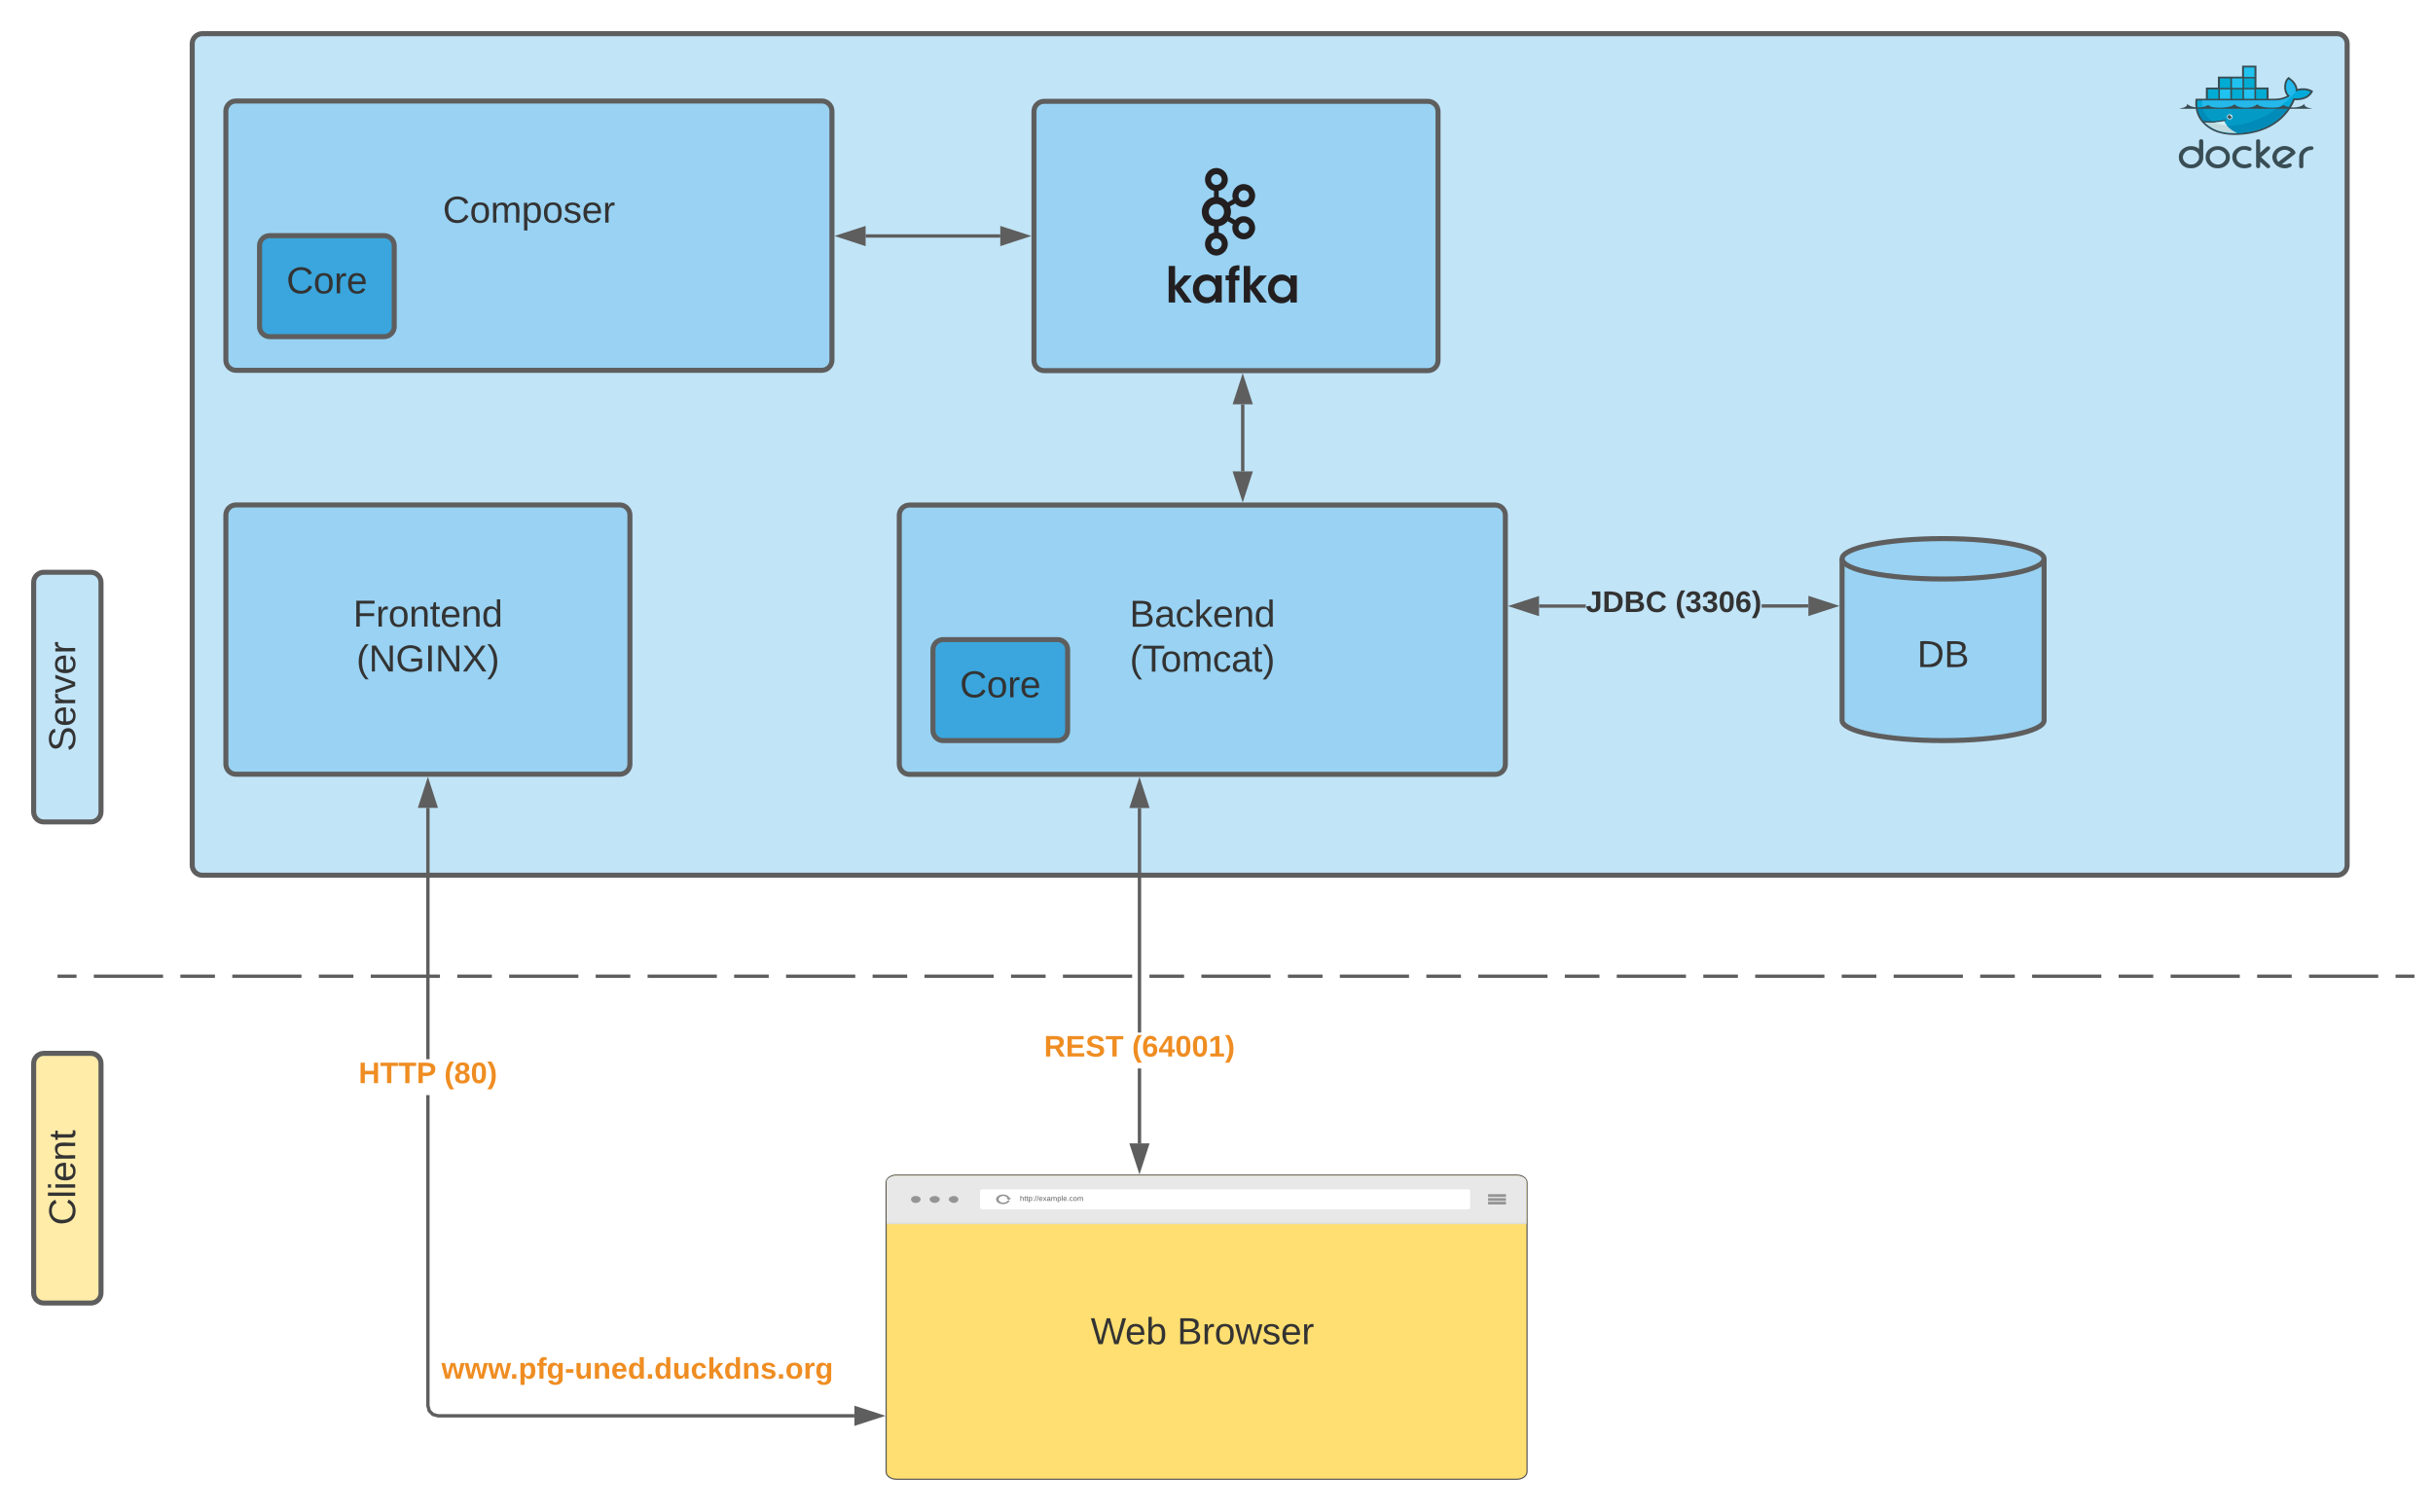 <svg xmlns="http://www.w3.org/2000/svg" xmlns:xlink="http://www.w3.org/1999/xlink" xmlns:lucid="lucid" width="1445.17" height="898.5"><g transform="translate(-105.833 -40)" lucid:page-tab-id="0_0"><path d="M220 66c0-3.3 2.7-6 6-6h1268c3.3 0 6 2.7 6 6v488c0 3.3-2.7 6-6 6H226c-3.3 0-6-2.7-6-6z" stroke="#5e5e5e" stroke-width="3" fill="#c1e4f7"/><path d="M240 346c0-3.3 2.7-6 6-6h228c3.3 0 6 2.7 6 6v148c0 3.3-2.7 6-6 6H246c-3.3 0-6-2.7-6-6z" stroke="#5e5e5e" stroke-width="3" fill="#99d2f2"/><use xlink:href="#a" transform="matrix(1,0,0,1,252,352) translate(63.617 60.278)"/><use xlink:href="#b" transform="matrix(1,0,0,1,252,352) translate(65.531 86.944)"/><path d="M640 346.07c0-3.3 2.7-6 6-6h348c3.3 0 6 2.7 6 6v148c0 3.32-2.7 6-6 6H646c-3.3 0-6-2.68-6-6z" stroke="#5e5e5e" stroke-width="3" fill="#99d2f2"/><use xlink:href="#c" transform="matrix(1,0,0,1,652,352.073) translate(124.79 60.278)"/><use xlink:href="#d" transform="matrix(1,0,0,1,652,352.073) translate(124.914 86.944)"/><path d="M1320 468c0 6.63-26.86 12-60 12s-60-5.37-60-12v-96c0-6.63 26.86-12 60-12s60 5.37 60 12z" stroke="#5e5e5e" stroke-width="3" fill="#99d2f2"/><path d="M1320 372c0 6.63-26.86 12-60 12s-60-5.37-60-12" stroke="#5e5e5e" stroke-width="3" fill="none"/><use xlink:href="#e" transform="matrix(1,0,0,1,1205,389) translate(39.599 47.34)"/><path d="M1047.78 401.08H1020v-2h27.78zM1180 401l-27.78.03v-2L1180 399zM1019 404.72l-14.26-4.64 14.26-4.63z" fill="#5e5e5e"/><path d="M1020 406.1l-18.5-6.02 18.5-6zm-12.03-6.02l10.03 3.26v-6.52zM1195.26 400l-14.26 4.64v-9.28z" fill="#5e5e5e"/><path d="M1198.5 400l-18.5 6v-12zm-16.5 3.26l10.03-3.26-10.03-3.26z" fill="#5e5e5e"/><use xlink:href="#f" transform="matrix(1,0,0,1,1047.778,389.375) translate(0.005 14.222)"/><use xlink:href="#g" transform="matrix(1,0,0,1,1047.778,389.375) translate(53.19 14.222)"/><path d="M660 426c0-3.3 2.7-6 6-6h68c3.3 0 6 2.7 6 6v48c0 3.3-2.7 6-6 6h-68c-3.3 0-6-2.7-6-6z" stroke="#5e5e5e" stroke-width="3" fill="#3aa6dd"/><use xlink:href="#h" transform="matrix(1,0,0,1,672,432) translate(3.988 22.278)"/><path d="M240 106c0-3.3 2.7-6 6-6h348c3.3 0 6 2.7 6 6v148c0 3.3-2.7 6-6 6H246c-3.3 0-6-2.7-6-6z" stroke="#5e5e5e" stroke-width="3" fill="#99d2f2"/><use xlink:href="#i" transform="matrix(1,0,0,1,252,112) translate(116.858 60.278)"/><use xlink:href="#j" transform="matrix(1,0,0,1,252,112) translate(168 86.944)"/><path d="M260 186c0-3.3 2.7-6 6-6h68c3.3 0 6 2.7 6 6v48c0 3.3-2.7 6-6 6h-68c-3.3 0-6-2.7-6-6z" stroke="#5e5e5e" stroke-width="3" fill="#3aa6dd"/><use xlink:href="#h" transform="matrix(1,0,0,1,272,192) translate(3.988 22.278)"/><path d="M720 106.2c0-3.3 2.7-6 6-6h228c3.3 0 6 2.7 6 6v148c0 3.33-2.7 6-6 6H726c-3.3 0-6-2.67-6-6z" stroke="#5e5e5e" stroke-width="3" fill="#99d2f2"/><path d="M830.6 144.45c-.6-.56-1.36-.96-2.2-.96-.9 0-1.6.3-2.2.95h-.1c-.52.56-.9 1.37-.9 2.25 0 .9.3 1.6.9 2.25h.1c.6.65 1.3.97 2.2.9.84 0 1.6-.33 2.2-.9.54-.56.92-1.36.92-2.25 0-.88-.3-1.6-.9-2.25zm-2.2 43.67c.84 0 1.6-.4 2.2-.96.54-.56.92-1.37.92-2.25 0-.88-.38-1.68-.9-2.25-.62-.56-1.38-.96-2.22-.96-.9 0-1.68.3-2.2.95h-.1c-.6.65-.9 1.37-.9 2.26 0 .9.3 1.6.9 2.26h.1c.6.64 1.3.96 2.2.96zm17.05-9.65c.84-.24 1.53-.72 1.9-1.53l.08-.08c.38-.72.46-1.52.23-2.33-.23-.8-.68-1.53-1.44-1.93h-.08c-.7-.48-1.52-.56-2.3-.32-.82.16-1.5.72-1.9 1.53-.45.73-.52 1.54-.37 2.42.23.8.76 1.45 1.52 1.93.75.4 1.6.48 2.35.32zm-13.85-15.92c-.84-.8-1.98-1.37-3.2-1.37-1.3 0-2.36.48-3.27 1.37-.77.8-1.3 2-1.3 3.3 0 1.2.46 2.33 1.3 3.2.83.9 1.97 1.38 3.27 1.38 1.22 0 2.36-.48 3.2-1.37.83-.88 1.3-2 1.3-3.22 0-1.28-.47-2.4-1.3-3.3zm-1.83-5.47c1.9.32 3.43 1.12 4.72 2.5l.6.63 3.12-1.84c-.46-1.28-.46-2.57-.08-3.94.4-1.7 1.53-3.2 3.13-4.18h.07c1.6-.96 3.28-1.12 5.03-.64 1.82.48 3.2 1.53 4.1 3.2.92 1.62 1.15 3.47.7 5.16-.46 1.77-1.53 3.3-3.13 4.18l-.45.33c-1.54.72-3.2.8-4.73.4-1.3-.4-2.37-1.05-3.28-2l-3.13 1.76c.38 1.12.6 2 .6 3.13s-.22 2.18-.6 3.14l3.12 1.85c.9-1.04 2.05-1.7 3.27-2.1 1.67-.4 3.57-.23 5.17.73l.08.08c1.6.97 2.6 2.34 3.04 4.1.46 1.86.3 3.54-.68 5.23v.07h-.08c-.9 1.6-2.2 2.66-4.03 3.14-1.68.4-3.5.25-5.1-.7-1.6-.98-2.67-2.35-3.2-4.2-.3-1.36-.3-2.57.15-3.86l-3.12-1.85-.6.64c-1.23 1.28-2.9 2.17-4.73 2.4v3.7c1.37.33 2.44.9 3.35 1.86l.08.08c1.2 1.2 1.98 2.9 1.98 4.83 0 1.86-.7 3.46-1.98 4.83h-.08c-1.22 1.3-2.9 2.1-4.72 2.1-1.9 0-3.58-.8-4.8-2.1-1.37-1.37-1.98-2.97-1.98-4.82 0-1.92.76-3.6 1.98-4.82V180c.92-.97 2.06-1.53 3.35-1.85v-3.7c-1.82-.24-3.42-1.13-4.72-2.4-1.67-1.78-2.5-3.87-2.5-6.3 0-2.4.98-4.57 2.5-6.18 1.37-1.37 2.9-2.17 4.72-2.5v-3.7c-1.3-.23-2.36-.88-3.35-1.84-1.3-1.37-1.98-2.98-1.98-4.83 0-1.93.7-3.54 1.98-4.9 1.22-1.2 2.9-2 4.8-2 1.83 0 3.5.8 4.8 2 1.2 1.28 1.98 2.97 1.98 4.9 0 1.85-.7 3.46-1.98 4.83-.92.96-2.14 1.6-3.43 1.85v3.7zm17.6-2.42v-.08c-.47-.72-1.08-1.2-1.92-1.44-.83-.16-1.6-.08-2.36.32-.77.48-1.3 1.2-1.45 2-.23.8-.16 1.62.3 2.42.46.73 1.14 1.3 1.9 1.45.77.24 1.6.16 2.37-.32h.07c.68-.47 1.2-1.12 1.36-1.92.23-.8.15-1.7-.3-2.42M800 198.02h3.8v11.74l5.4-6.1h4.58l-6.62 7.06 6.62 9h-4.34l-5.63-8.03v8.03H800v-21.7m18.12 13.74c0 1.93 1.45 4.9 4.8 4.9 2.13 0 3.5-1.12 4.26-2.65.38-.64.53-1.45.6-2.25 0-.72-.14-1.53-.45-2.25-.68-1.53-2.13-2.82-4.4-2.82-3.06 0-4.8 2.5-4.8 5v.07zm13.4 7.96h-3.8v-2.33c-1 1.85-3.13 2.8-5.34 2.8-5.02 0-8-4-8-8.5 0-5.16 3.6-8.62 8-8.62 2.9 0 4.65 1.6 5.33 2.9v-2.33h3.82v16.08m4.26-13.2h-1.98v-2.88h1.98v-.97c0-4.74 3.58-5.07 6.25-5.07v3c-.92 0-2.5 0-2.5 2.24v.8h2.5v2.98h-2.5v13.1h-3.75v-13.18m8.84-8.52h3.8v11.74l5.4-6.1h4.58l-6.63 7.06 6.63 9h-4.34l-5.64-8.03v8.03h-3.8v-21.7m18.12 13.74c0 1.93 1.44 4.9 4.87 4.9 2.07 0 3.44-1.12 4.2-2.65.38-.64.53-1.45.6-2.25 0-.72-.15-1.53-.45-2.25-.7-1.53-2.13-2.82-4.42-2.82-3.04 0-4.8 2.5-4.8 5v.07zm13.4 7.96h-3.8v-2.33c-1 1.85-3.06 2.8-5.34 2.8-5.02 0-8-4-8-8.5 0-5.16 3.58-8.62 8-8.62 2.9 0 4.64 1.6 5.33 2.9v-2.33h3.8v16.08" stroke="#000" stroke-opacity="0" fill="#231f20"/><path d="M844 320.07v-39.85" stroke="#5e5e5e" stroke-width="2" fill="none"/><path d="M844 335.34l-4.64-14.27h9.28zM844 264.95l4.64 14.27h-9.28z" stroke="#5e5e5e" stroke-width="2" fill="#5e5e5e"/><path d="M700 180.2h-80" stroke="#5e5e5e" stroke-width="2" fill="none"/><path d="M715.26 180.2L701 184.86v-9.27zM604.74 180.2L619 175.6v9.27z" stroke="#5e5e5e" stroke-width="2" fill="#5e5e5e"/><path d="M1012.53 742.64c0-2.34-2.66-4.14-5.7-4.14h-368.6c-3.04 0-5.7 1.8-5.7 4.14v171.72c0 2.34 2.66 4.14 5.7 4.14h368.6c3.04 0 5.7-1.8 5.7-4.14V742.64z" stroke="#565656" stroke-width="1.4" fill="#ffdf71"/><path d="M1012.53 742.64c0-2.34-2.66-4.14-5.7-4.14h-368.6c-3.04 0-5.7 1.8-5.7 4.14v171.72c0 2.34 2.66 4.14 5.7 4.14h368.6c3.04 0 5.7-1.8 5.7-4.14V742.64z" stroke="#000" stroke-opacity="0" stroke-width=".28" fill="#ffdf71"/><path d="M638.23 738.5c-3.04 0-5.7 1.62-5.7 3.42v24.66h380v-24.66c0-1.8-2.66-3.42-5.7-3.42h-368.6z" stroke="#000" stroke-opacity="0" stroke-width=".28" fill="#e8e8e8"/><path d="M652.67 752.54c0 1.08-1.14 2.16-3.04 2.16-1.52 0-2.66-1.08-2.66-2.16s1.14-1.98 2.66-1.98c1.9 0 3.04.9 3.04 1.98zM664.07 752.54c0 1.08-1.52 2.16-3.04 2.16s-3.04-1.08-3.04-2.16 1.5-1.98 3.03-1.98c1.52 0 3.04.9 3.04 1.98zM675.1 752.54c0 1.08-1.15 2.16-2.67 2.16s-3.04-1.08-3.04-2.16 1.5-1.98 3.03-1.98c1.52 0 2.66.9 2.66 1.98z" stroke="#000" stroke-opacity="0" stroke-width=".16" fill="#949494"/><path d="M689.53 746.6h288.04c.76 0 1.52.36 1.52.9v10.08c0 .72-.77.9-1.53.9H689.53c-.76 0-1.52-.18-1.52-.9V747.5c0-.54.77-.9 1.53-.9z" stroke="#000" stroke-opacity="0" stroke-width=".28" fill="#fff"/><path d="M701.7 749.66c-2.3 0-4.2 1.26-4.2 2.88 0 1.62 1.9 2.88 4.2 2.88 1.9 0 3.03-.72 3.8-1.8v-.18c-.4 0-.77-.18-1.15-.18v.18c-.38.54-1.52 1.08-2.66 1.08-1.53 0-2.67-.9-2.67-1.98s1.14-1.98 2.66-1.98c1.13 0 2.27.54 2.65 1.26h-.76l1.5 1.26 1.53-1.26h-1.14c-.4-1.26-1.9-2.16-3.8-2.16zM989.73 749.48h10.64v1.62h-10.64v-1.62zM989.73 751.82h10.64v1.62h-10.64v-1.62zM989.73 753.98h10.64v1.62h-10.64v-1.62z" stroke="#000" stroke-opacity="0" stroke-width=".28" fill="#949494"/><path d="M632.53 766.4h380v.9h-380v-.9z" stroke="#000" stroke-opacity="0" stroke-width=".28" fill="#dedede"/><path d="M711.67 749.9h64.83v4.34h-64.83z" fill="none"/><use xlink:href="#k" transform="matrix(1,0,0,1,711.667,749.899) translate(0 3.582)"/><path d="M361 875.03l.7 2.65 1.8 1.77 2.63.72h247.2v2H365.87l-3.42-.93-2.53-2.53-.92-3.4V690.63h2zm0-205.73h-2V520h2zM628.6 881.17l-14.27 4.63v-9.27z" fill="#5e5e5e"/><path d="M631.83 881.17l-18.5 6v-12.02zm-16.5 3.26l10.03-3.26-10.03-3.26zM364.64 519h-9.28l4.64-14.26z" fill="#5e5e5e"/><path d="M366 520h-12l6-18.5zm-9.26-2h6.52L360 507.97z" fill="#5e5e5e"/><use xlink:href="#l" transform="matrix(1,0,0,1,318.815,669.296) translate(0.005 14.222)"/><use xlink:href="#m" transform="matrix(1,0,0,1,318.815,669.296) translate(50.869 14.222)"/><use xlink:href="#n" transform="matrix(1,0,0,1,368,844.871) translate(0.005 14.222)"/><path d="M783.67 719.3h-2v-44.5h2zm0-65.82h-2v-133.4h2zM782.67 734.56l-4.64-14.26h9.27z" fill="#5e5e5e"/><path d="M782.67 737.8l-6.02-18.5h12.03zm-3.26-16.5l3.27 10.03 3.26-10.03zM787.3 519.07h-9.27l4.64-14.26z" fill="#5e5e5e"/><path d="M788.68 520.07h-12.03l6.02-18.5zm-9.27-2h6.53l-3.26-10.03z" fill="#5e5e5e"/><use xlink:href="#o" transform="matrix(1,0,0,1,725.975,653.479) translate(0.005 14.222)"/><use xlink:href="#p" transform="matrix(1,0,0,1,725.975,653.479) translate(52.252 14.222)"/><path d="M700 808.3c0-3.3 2.7-6 6-6h228c3.3 0 6 2.7 6 6v51.34c0 3.3-2.7 6-6 6H706c-3.3 0-6-2.7-6-6z" stroke="#000" stroke-opacity="0" stroke-width="3" fill="#fff" fill-opacity="0"/><use xlink:href="#q" transform="matrix(1,0,0,1,705,807.304) translate(48.673 31.278)"/><use xlink:href="#r" transform="matrix(1,0,0,1,705,807.304) translate(100.031 31.278)"/><path d="M1459.2 136.16c1.85-1.4 3.6-2.8 5.45-4.2.56-.5 1.28-1 1.84-1.5-.5-.55-1.3-.97-2-1.2-1.37-.47-2.73-.32-4 .35-1.7.9-2.4 2.3-2.4 4.04.07.7.23 1.35.63 1.94l.48.58m2.1 1.33c.87.27 1.9.24 2.8.08.47-.17 1.67-.64 2.07-.57h.08l.08.05c.24.12.48.27.64.53.32.57.16 1.14-.48 1.47l-.17.12c-2.32 1.2-4.8 1.04-7.04-.1-1.13-.52-1.92-1.33-2.56-2.3l-.16-.23c-1.44-2.33-1.28-4.77.4-6.98.56-.76 1.27-1.36 2.15-1.8l.4-.18c2.16-1.14 4.48-1.08 6.72-.07 1.12.54 2.16 1.34 2.8 2.4l.08.18c.56.76-.08 1.44-.72 1.88-.8.54-1.5 1.18-2.23 1.73-1.68 1.25-3.28 2.53-4.88 3.8zm17.26-10.58h.24c.72 0 1.2.45 1.2 1.1 0 .92-.96 1.15-1.76 1.15-1.12 0-2.16.6-2.88 1.27-.96.83-1.36 1.9-1.36 3.1v5.32c0 .62-.4 1.1-1.12 1.1h-.23c-.64 0-1.12-.48-1.12-1.1v-5.63c0-2.16 1.2-3.94 3.1-5.17 1.2-.74 2.5-1.14 3.93-1.14zm-30.22 3.78c.96-.84 1.84-1.7 2.8-2.55.32-.23 1.28-1.23 1.68-1.23h.48v.02c.56.1.96.4.96.95v.2c0 .37-.4.8-.72 1.07l-1.68 1.57-2.96 2.7c1.28 1.15 2.56 2.3 3.76 3.45.4.32.72.65 1.04.96.16.12.32.26.4.43.16.13.16.3.16.47v.3c-.08.5-.48.9-1.04.9h-.24c-.4 0-.88-.42-1.12-.64l-1.68-1.5-1.84-1.67v2.66c0 .6-.4 1.1-1.12 1.1h-.16c-.72 0-1.12-.5-1.12-1.1v-14.96c0-.6.4-1.1 1.12-1.1h.16c.72 0 1.12.5 1.12 1.1v6.84zm-7.9-1.48c-.33-.16-1.05-.2-1.45-.23-2-.08-3.45.96-4.33 2.58-.32.56-.4 1.16-.4 1.78 0 1.9 1.04 3.2 2.88 4 .72.3 1.6.36 2.32.36.64 0 1.6-.36 2.16-.6l.08-.06h.5v.02c.55.1 1.03.4 1.03.95v.22c0 1.35-2.72 1.65-3.76 1.72-3.68.22-6.4-1.6-7.44-4.74-.16-.53-.24-1.1-.24-1.66v-.43c0-2.38 1.35-4.3 3.6-5.5 1.03-.57 2.15-.86 3.43-.86h.48c1.3 0 2.5.35 3.53 1l.08.06.1.08c.07.17.23.38.23.6v.2c0 .57-.48.86-1.04.96l-.1.02h-.15c-.32-.02-1.12-.34-1.52-.48zm-22.08 4.18c0 1.68.88 2.9 2.48 3.78.72.4 1.52.6 2.4.6 1.76 0 3.12-.86 4.08-2.26.48-.65.64-1.4.64-2.16 0-1.57-.8-2.74-2.24-3.6-.8-.5-1.6-.72-2.56-.72-2 0-3.52.94-4.4 2.58-.24.57-.4 1.16-.4 1.78zm4.56-6.57h.32c2.8 0 4.96 1.25 6.3 3.48.57.9.8 1.86.8 2.87v.45c0 2.4-1.27 4.3-3.5 5.5-1.04.55-2.24.85-3.44.85h-.48c-2.64 0-4.72-1.18-6.08-3.24-.56-.95-.88-2-.88-3.1v-.46c0-2.38 1.28-4.26 3.52-5.5 1.04-.56 2.24-.84 3.44-.84zm-20.47 6.57c0 1.73.96 3.02 2.64 3.85.63.33 1.35.52 2.15.52 1.84 0 3.2-.8 4.16-2.23.5-.67.65-1.4.65-2.18 0-1.5-.72-2.66-2.08-3.54-.8-.52-1.68-.78-2.72-.78-2 0-3.44.94-4.32 2.58-.32.57-.48 1.16-.48 1.78zm9.6-4.93v-4.64c0-.63.48-1.1 1.12-1.1h.24c.72 0 1.12.47 1.12 1.1v9.8c0 2.38-1.27 4.28-3.6 5.5-1.03.54-2.15.84-3.43.84h-.5c-2.63 0-4.7-1.18-6-3.24-.63-.95-.95-2-.95-3.1v-.46c0-2.38 1.28-4.28 3.6-5.5 1.04-.56 2.16-.84 3.36-.84h.5c1.83 0 3.35.62 4.55 1.64zM1446.12 92h7.22v6.64h3.57c1.7 0 3.44-.24 4.98-.74.77-.24 1.68-.57 2.45-.98-1.05-1.2-1.54-2.72-1.68-4.2-.2-2.06.2-4.7 1.75-6.27l.77-.78.84.62c2.32 1.64 4.2 3.94 4.5 6.58 2.72-.74 5.94-.54 8.32.7l.98.53-.5.92c-2.02 3.58-6.3 4.7-10.42 4.5-6.16 14.03-19.68 20.66-36 20.66-8.47 0-16.24-2.88-20.65-9.67l-.07-.12-.63-1.2c-1.47-3-1.96-6.25-1.68-9.55l.14-1h6.08v-6.62h7.14v-6.5h14.36V79h8.54v13z" stroke="#000" stroke-opacity="0" fill="#394d54"/><path d="M1469.35 94.47c.47-3.4-2.36-6.04-4.04-7.32-2 2.1-2.34 7.57.82 9.9-1.75 1.4-5.45 2.7-9.2 2.7h-45.88c-.34 3.57.33 6.86 1.95 9.67l.46.86c.34.5.74 1 1.14 1.47 1.9.13 3.57.16 5.18.13 3.16-.06 5.65-.42 7.6-1.02.27-.07.6.06.74.32.07.25-.07.54-.34.64-.26.1-.53.16-.8.22-1.55.38-3.16.67-5.32.8h-.13c-.07 0-.13 0-.2.03-.8.03-1.75.03-2.62.03-1 0-2 0-3.1-.06l-.06.03c3.84 3.9 9.82 6.23 17.3 6.23 15.86 0 29.3-6.4 35.23-20.7 4.24.38 8.34-.6 10.16-3.87-2.96-1.56-6.73-1.05-8.88-.06z" stroke="#000" stroke-opacity="0" fill="#00aada"/><path d="M1469.34 94.46c.44-3.38-2.35-6.05-4.03-7.3-2 2.08-2.33 7.57.8 9.88-1.73 1.43-5.42 2.7-9.16 2.7h-43.17c-.17 5.46 2.07 9.64 6.03 12.14 3.13-.06 5.64-.42 7.6-1.02.28-.08.6.06.67.33.1.24 0 .5-.34.62-.22.08-.5.14-.78.22-1.5.4-3.3.7-5.42.83l-.05-.06c5.4 2.54 13.23 2.5 22.22-.62 10.06-3.5 19.38-10.2 25.9-17.83-.1.03-.15.08-.26.1z" stroke="#000" stroke-opacity="0" fill="#24b8eb"/><path d="M1411.15 104.08c.27 1.9.92 3.7 1.84 5.34l.47.86c.33.5.7 1 1.08 1.47 1.9.12 3.67.15 5.23.12 3.13-.06 5.66-.4 7.6-1 .28-.1.6.04.7.3.1.27-.05.55-.32.64-.27.1-.54.18-.8.24-1.52.4-3.3.67-5.4.8h-.27c-.82.05-1.73.07-2.65.07-.97 0-2 0-3.13-.05 3.83 3.9 9.87 6.25 17.37 6.25 13.52 0 25.33-4.7 32.18-15.02h-53.93z" stroke="#000" stroke-opacity="0" fill="#008bb8"/><path d="M1414.2 104.08c.8 3.36 2.77 6 5.6 7.8 3.1-.06 5.64-.4 7.57-1 .3-.1.63.04.72.3.07.26-.06.54-.33.64-.27.07-.54.16-.8.22-1.53.4-3.37.7-5.47.8 5.42 2.5 13.22 2.47 22.18-.65 5.42-1.9 10.62-4.72 15.32-8.12h-44.8z" stroke="#000" stroke-opacity="0" fill="#039bc6"/><path d="M1422.5 93.56h.48v4.7h-.5v-4.7zm-.96 0h.5v4.7h-.5v-4.7zm-.93 0h.52v4.7h-.5v-4.7zm-.93 0h.5v4.7h-.5v-4.7zm-.95 0h.52v4.7h-.52v-4.7zm-.9 0h.48v4.7h-.5v-4.7zm-.53-.47h6.2v5.62h-6.2V93.1zM1429.64 87.05h.5v4.7h-.5v-4.7zm-.94 0h.5v4.7h-.5v-4.7zm-.94 0h.5v4.7h-.5v-4.7zm-.94 0h.5v4.7h-.5v-4.7zm-.94 0h.5v4.7h-.5v-4.7zm-.92 0h.5v4.7h-.5v-4.7zm-.52-.46h6.2v5.62h-6.2V86.6z" stroke="#000" stroke-opacity="0" fill="#00acd3"/><path d="M1429.64 93.56h.5v4.7h-.5v-4.7zm-.94 0h.5v4.7h-.5v-4.7zm-.94 0h.5v4.7h-.5v-4.7zm-.94 0h.5v4.7h-.5v-4.7zm-.94 0h.5v4.7h-.5v-4.7zm-.92 0h.5v4.7h-.5v-4.7zm-.52-.47h6.2v5.62h-6.2V93.1z" stroke="#000" stroke-opacity="0" fill="#20c2ef"/><path d="M1436.8 93.56h.5v4.7h-.5v-4.7zm-.95 0h.5v4.7h-.5v-4.7zm-.93 0h.5v4.7h-.5v-4.7zm-.94 0h.5v4.7h-.5v-4.7zm-.94 0h.5v4.7h-.5v-4.7zm-.93 0h.5v4.7h-.5v-4.7zm-.5-.47h6.2v5.62h-6.2V93.1z" stroke="#000" stroke-opacity="0" fill="#00acd3"/><path d="M1436.8 87.05h.5v4.7h-.5v-4.7zm-.95 0h.5v4.7h-.5v-4.7zm-.93 0h.5v4.7h-.5v-4.7zm-.94 0h.5v4.7h-.5v-4.7zm-.94 0h.5v4.7h-.5v-4.7zm-.93 0h.5v4.7h-.5v-4.7zm-.5-.46h6.2v5.62h-6.2V86.6zM1443.95 93.56h.5v4.7h-.5v-4.7zm-.94 0h.52v4.7h-.5v-4.7zm-.93 0h.5v4.7h-.5v-4.7zm-.94 0h.5v4.7h-.5v-4.7zm-.94 0h.5v4.7h-.5v-4.7zm-.93 0h.5v4.7h-.5v-4.7zm-.52-.47h6.2v5.62h-6.2V93.1z" stroke="#000" stroke-opacity="0" fill="#20c2ef"/><path d="M1443.95 87.05h.5v4.7h-.5v-4.7zm-.94 0h.52v4.7h-.5v-4.7zm-.93 0h.5v4.7h-.5v-4.7zm-.94 0h.5v4.7h-.5v-4.7zm-.94 0h.5v4.7h-.5v-4.7zm-.93 0h.5v4.7h-.5v-4.7zm-.52-.46h6.2v5.62h-6.2V86.6z" stroke="#000" stroke-opacity="0" fill="#00acd3"/><path d="M1443.95 80.55h.5v4.7h-.5v-4.7zm-.94 0h.52v4.7h-.5v-4.7zm-.93 0h.5v4.7h-.5v-4.7zm-.94 0h.5v4.7h-.5v-4.7zm-.94 0h.5v4.7h-.5v-4.7zm-.93 0h.5v4.7h-.5v-4.7zm-.52-.47h6.2v5.64h-6.2v-5.64z" stroke="#000" stroke-opacity="0" fill="#20c2ef"/><path d="M1451.1 93.56h.5v4.7h-.5v-4.7zm-.94 0h.5v4.7h-.5v-4.7zm-.93 0h.5v4.7h-.5v-4.7zm-.95 0h.5v4.7h-.5v-4.7zm-.93 0h.5v4.7h-.5v-4.7zm-.93 0h.5v4.7h-.5v-4.7zm-.5-.47h6.2v5.62h-6.2V93.1z" stroke="#000" stroke-opacity="0" fill="#00acd3"/><path d="M1430.26 107.86c.94 0 1.7.7 1.7 1.56 0 .85-.76 1.55-1.7 1.55-.95 0-1.7-.7-1.7-1.55 0-.86.75-1.56 1.7-1.56" stroke="#000" stroke-opacity="0" fill="#d4edf1"/><path d="M1430.26 108.3c.15 0 .3.03.44.08-.15.08-.25.22-.25.4 0 .24.22.44.5.44.2 0 .36-.1.44-.23.05.12.08.26.08.42 0 .6-.55 1.1-1.22 1.1-.68 0-1.23-.5-1.23-1.1 0-.62.55-1.12 1.23-1.12M1400 104.64H1479.58c-1.75-.4-5.5-.94-4.86-3-3.18 3.3-10.74 2.32-12.65.7-2.15 2.8-14.56 1.73-15.44-.46-2.7 2.85-10.98 2.85-13.68 0-.88 2.2-13.3 3.26-15.44.45-1.9 1.63-9.46 2.62-12.65-.7.64 2.07-3.1 2.6-4.85 3" stroke="#000" stroke-opacity="0" fill="#394d54"/><path d="M1434.8 119.06c-4.24-1.82-6.55-4.3-7.86-7.02-1.57.4-3.46.67-5.66.8-.82.03-1.7.05-2.6.05-1.06 0-2.17-.04-3.34-.1 3.9 3.53 8.66 6.25 17.52 6.3.64 0 1.3 0 1.94-.04z" stroke="#000" stroke-opacity="0" fill="#bfdbe0"/><path d="M1428.52 114.54c-.58-.72-1.15-1.63-1.57-2.5-1.57.4-3.46.67-5.66.8 1.5.73 3.66 1.42 7.22 1.7z" stroke="#000" stroke-opacity="0" fill="#d4edf1"/><path d="M141 620h10.28m10.28 0h41.12m10.28 0h20.55m10.3 0h41.1m10.3 0h20.55m10.28 0h41.12m10.28 0H398m10.26 0h41.12m10.28 0h20.56m10.28 0h41.12m10.28 0h20.56m10.28 0h41.1m10.3 0h20.55m10.27 0h41.12m10.27 0h20.56m10.28 0h41.12m10.28 0h20.56m10.28 0h41.12m10.28 0h20.56m10.28 0h41.1m10.3 0h20.55m10.28 0h41.13m10.28 0h20.57m10.28 0h41.1m10.3 0h20.55m10.28 0h41.12m10.28 0h20.56m10.28 0h41.12m10.27 0h20.57m10.28 0h41.12m10.28 0h20.56m10.3 0h41.1m10.3 0h20.54m10.28 0h41.12m10.28 0H1539M141.03 620H140M1538.97 620h1.03" stroke="#5e5e5e" stroke-width="2" fill="none"/><g><path d="M131.83 814.17c-3.3 0-6-2.7-6-6V671.83c0-3.3 2.7-6 6-6h28c3.32 0 6 2.7 6 6v136.34c0 3.3-2.68 6-6 6z" stroke="#5e5e5e" stroke-width="3" fill="#ffeca9"/></g><g><use xlink:href="#s" transform="matrix(6.123233995736766e-17,-1,1,6.123233995736766e-17,130.833,809.167) translate(41.198 19.653)"/></g><g><path d="M131.83 528.33c-3.3 0-6-2.68-6-6V386c0-3.3 2.7-6 6-6h28c3.32 0 6 2.7 6 6v136.33c0 3.32-2.68 6-6 6z" stroke="#5e5e5e" stroke-width="3" fill="#c1e4f7"/></g><g><use xlink:href="#t" transform="matrix(6.123233995736766e-17,-1,1,6.123233995736766e-17,130.833,523.333) translate(36.846 19.653)"/></g><defs><path fill="#333" d="M63-220v92h138v28H63V0H30v-248h175v28H63" id="u"/><path fill="#333" d="M114-163C36-179 61-72 57 0H25l-1-190h30c1 12-1 29 2 39 6-27 23-49 58-41v29" id="v"/><path fill="#333" d="M100-194c62-1 85 37 85 99 1 63-27 99-86 99S16-35 15-95c0-66 28-99 85-99zM99-20c44 1 53-31 53-75 0-43-8-75-51-75s-53 32-53 75 10 74 51 75" id="w"/><path fill="#333" d="M117-194c89-4 53 116 60 194h-32v-121c0-31-8-49-39-48C34-167 62-67 57 0H25l-1-190h30c1 10-1 24 2 32 11-22 29-35 61-36" id="x"/><path fill="#333" d="M59-47c-2 24 18 29 38 22v24C64 9 27 4 27-40v-127H5v-23h24l9-43h21v43h35v23H59v120" id="y"/><path fill="#333" d="M100-194c63 0 86 42 84 106H49c0 40 14 67 53 68 26 1 43-12 49-29l28 8c-11 28-37 45-77 45C44 4 14-33 15-96c1-61 26-98 85-98zm52 81c6-60-76-77-97-28-3 7-6 17-6 28h103" id="z"/><path fill="#333" d="M85-194c31 0 48 13 60 33l-1-100h32l1 261h-30c-2-10 0-23-3-31C134-8 116 4 85 4 32 4 16-35 15-94c0-66 23-100 70-100zm9 24c-40 0-46 34-46 75 0 40 6 74 45 74 42 0 51-32 51-76 0-42-9-74-50-73" id="A"/><g id="a"><use transform="matrix(0.062,0,0,0.062,0,0)" xlink:href="#u"/><use transform="matrix(0.062,0,0,0.062,13.519,0)" xlink:href="#v"/><use transform="matrix(0.062,0,0,0.062,20.864,0)" xlink:href="#w"/><use transform="matrix(0.062,0,0,0.062,33.21,0)" xlink:href="#x"/><use transform="matrix(0.062,0,0,0.062,45.556,0)" xlink:href="#y"/><use transform="matrix(0.062,0,0,0.062,51.728,0)" xlink:href="#z"/><use transform="matrix(0.062,0,0,0.062,64.074,0)" xlink:href="#x"/><use transform="matrix(0.062,0,0,0.062,76.42,0)" xlink:href="#A"/></g><path fill="#333" d="M87 75C49 33 22-17 22-94c0-76 28-126 65-167h31c-38 41-64 92-64 168S80 34 118 75H87" id="B"/><path fill="#333" d="M190 0L58-211 59 0H30v-248h39L202-35l-2-213h31V0h-41" id="C"/><path fill="#333" d="M143 4C61 4 22-44 18-125c-5-107 100-154 193-111 17 8 29 25 37 43l-32 9c-13-25-37-40-76-40-61 0-88 39-88 99 0 61 29 100 91 101 35 0 62-11 79-27v-45h-74v-28h105v86C228-13 192 4 143 4" id="D"/><path fill="#333" d="M33 0v-248h34V0H33" id="E"/><path fill="#333" d="M195 0l-74-108L45 0H8l94-129-87-119h37l69 98 67-98h37l-84 118L233 0h-38" id="F"/><path fill="#333" d="M33-261c38 41 65 92 65 168S71 34 33 75H2C39 34 66-17 66-93S39-220 2-261h31" id="G"/><g id="b"><use transform="matrix(0.062,0,0,0.062,0,0)" xlink:href="#B"/><use transform="matrix(0.062,0,0,0.062,7.346,0)" xlink:href="#C"/><use transform="matrix(0.062,0,0,0.062,23.333,0)" xlink:href="#D"/><use transform="matrix(0.062,0,0,0.062,40.617,0)" xlink:href="#E"/><use transform="matrix(0.062,0,0,0.062,46.79,0)" xlink:href="#C"/><use transform="matrix(0.062,0,0,0.062,62.778,0)" xlink:href="#F"/><use transform="matrix(0.062,0,0,0.062,77.593,0)" xlink:href="#G"/></g><path fill="#333" d="M160-131c35 5 61 23 61 61C221 17 115-2 30 0v-248c76 3 177-17 177 60 0 33-19 50-47 57zm-97-11c50-1 110 9 110-42 0-47-63-36-110-37v79zm0 115c55-2 124 14 124-45 0-56-70-42-124-44v89" id="H"/><path fill="#333" d="M141-36C126-15 110 5 73 4 37 3 15-17 15-53c-1-64 63-63 125-63 3-35-9-54-41-54-24 1-41 7-42 31l-33-3c5-37 33-52 76-52 45 0 72 20 72 64v82c-1 20 7 32 28 27v20c-31 9-61-2-59-35zM48-53c0 20 12 33 32 33 41-3 63-29 60-74-43 2-92-5-92 41" id="I"/><path fill="#333" d="M96-169c-40 0-48 33-48 73s9 75 48 75c24 0 41-14 43-38l32 2c-6 37-31 61-74 61-59 0-76-41-82-99-10-93 101-131 147-64 4 7 5 14 7 22l-32 3c-4-21-16-35-41-35" id="J"/><path fill="#333" d="M143 0L79-87 56-68V0H24v-261h32v163l83-92h37l-77 82L181 0h-38" id="K"/><g id="c"><use transform="matrix(0.062,0,0,0.062,0,0)" xlink:href="#H"/><use transform="matrix(0.062,0,0,0.062,14.815,0)" xlink:href="#I"/><use transform="matrix(0.062,0,0,0.062,27.16,0)" xlink:href="#J"/><use transform="matrix(0.062,0,0,0.062,38.272,0)" xlink:href="#K"/><use transform="matrix(0.062,0,0,0.062,49.383,0)" xlink:href="#z"/><use transform="matrix(0.062,0,0,0.062,61.728,0)" xlink:href="#x"/><use transform="matrix(0.062,0,0,0.062,74.074,0)" xlink:href="#A"/></g><path fill="#333" d="M127-220V0H93v-220H8v-28h204v28h-85" id="L"/><path fill="#333" d="M210-169c-67 3-38 105-44 169h-31v-121c0-29-5-50-35-48C34-165 62-65 56 0H25l-1-190h30c1 10-1 24 2 32 10-44 99-50 107 0 11-21 27-35 58-36 85-2 47 119 55 194h-31v-121c0-29-5-49-35-48" id="M"/><g id="d"><use transform="matrix(0.062,0,0,0.062,0,0)" xlink:href="#B"/><use transform="matrix(0.062,0,0,0.062,7.346,0)" xlink:href="#L"/><use transform="matrix(0.062,0,0,0.062,18.395,0)" xlink:href="#w"/><use transform="matrix(0.062,0,0,0.062,30.741,0)" xlink:href="#M"/><use transform="matrix(0.062,0,0,0.062,49.198,0)" xlink:href="#J"/><use transform="matrix(0.062,0,0,0.062,60.309,0)" xlink:href="#I"/><use transform="matrix(0.062,0,0,0.062,72.654,0)" xlink:href="#y"/><use transform="matrix(0.062,0,0,0.062,78.827,0)" xlink:href="#G"/></g><path fill="#333" d="M30-248c118-7 216 8 213 122C240-48 200 0 122 0H30v-248zM63-27c89 8 146-16 146-99s-60-101-146-95v194" id="N"/><g id="e"><use transform="matrix(0.062,0,0,0.062,0,0)" xlink:href="#N"/><use transform="matrix(0.062,0,0,0.062,15.988,0)" xlink:href="#H"/></g><path fill="#333" d="M176-78C186 10 51 31 16-35c-5-9-9-19-11-32l52-8c4 21 12 37 35 38 23 0 32-16 32-40v-130H75v-41h101v170" id="O"/><path fill="#333" d="M24-248c120-7 223 5 221 122C244-46 201 0 124 0H24v-248zM76-40c74 7 117-18 117-86 0-67-45-88-117-82v168" id="P"/><path fill="#333" d="M182-130c37 4 62 22 62 59C244 23 116-4 24 0v-248c84 5 203-23 205 63 0 31-19 50-47 55zM76-148c40-3 101 13 101-30 0-44-60-28-101-31v61zm0 110c48-3 116 14 116-37 0-48-69-32-116-35v72" id="Q"/><path fill="#333" d="M67-125c0 53 21 87 73 88 37 1 54-22 65-47l45 17C233-25 199 4 140 4 58 4 20-42 15-125 8-235 124-281 211-232c18 10 29 29 36 50l-46 12c-8-25-30-41-62-41-52 0-71 34-72 86" id="R"/><g id="f"><use transform="matrix(0.049,0,0,0.049,0,0)" xlink:href="#O"/><use transform="matrix(0.049,0,0,0.049,9.877,0)" xlink:href="#P"/><use transform="matrix(0.049,0,0,0.049,22.667,0)" xlink:href="#Q"/><use transform="matrix(0.049,0,0,0.049,35.457,0)" xlink:href="#R"/></g><path fill="#333" d="M67-93c0 74 22 123 53 168H70C40 30 18-18 18-93s22-123 52-168h50c-32 44-53 94-53 168" id="S"/><path fill="#333" d="M128-127c34 4 56 21 59 58 7 91-148 94-172 28-4-9-6-17-7-26l51-5c1 24 16 35 40 36 23 0 39-12 38-36-1-31-31-36-65-34v-40c32 2 59-3 59-33 0-20-13-33-34-33s-33 13-35 32l-50-3c6-44 37-68 86-68 50 0 83 20 83 66 0 35-22 52-53 58" id="T"/><path fill="#333" d="M101-251c68 0 84 54 84 127C185-50 166 4 99 4S15-52 14-124c-1-75 17-127 87-127zm-1 216c37-5 36-46 36-89s4-89-36-89c-39 0-36 45-36 89 0 43-3 85 36 89" id="U"/><path fill="#333" d="M115-159c48 0 72 30 72 78 0 54-30 85-83 85-64 0-91-50-91-122 0-98 58-163 141-120 15 8 21 24 27 44l-47 6c-5-31-48-31-61-4-7 14-11 33-11 60 9-17 28-27 53-27zM102-35c24 0 36-20 36-45s-11-43-37-43c-23 0-36 14-36 38 0 27 11 50 37 50" id="V"/><path fill="#333" d="M102-93c0 74-22 123-52 168H0C30 29 54-18 53-93c0-74-22-123-53-168h50c30 45 52 94 52 168" id="W"/><g id="g"><use transform="matrix(0.049,0,0,0.049,0,0)" xlink:href="#S"/><use transform="matrix(0.049,0,0,0.049,5.877,0)" xlink:href="#T"/><use transform="matrix(0.049,0,0,0.049,15.753,0)" xlink:href="#T"/><use transform="matrix(0.049,0,0,0.049,25.63,0)" xlink:href="#U"/><use transform="matrix(0.049,0,0,0.049,35.506,0)" xlink:href="#V"/><use transform="matrix(0.049,0,0,0.049,45.383,0)" xlink:href="#W"/></g><path fill="#333" d="M212-179c-10-28-35-45-73-45-59 0-87 40-87 99 0 60 29 101 89 101 43 0 62-24 78-52l27 14C228-24 195 4 139 4 59 4 22-46 18-125c-6-104 99-153 187-111 19 9 31 26 39 46" id="X"/><g id="h"><use transform="matrix(0.062,0,0,0.062,0,0)" xlink:href="#X"/><use transform="matrix(0.062,0,0,0.062,15.988,0)" xlink:href="#w"/><use transform="matrix(0.062,0,0,0.062,28.333,0)" xlink:href="#v"/><use transform="matrix(0.062,0,0,0.062,35.679,0)" xlink:href="#z"/></g><path fill="#333" d="M115-194c55 1 70 41 70 98S169 2 115 4C84 4 66-9 55-30l1 105H24l-1-265h31l2 30c10-21 28-34 59-34zm-8 174c40 0 45-34 45-75s-6-73-45-74c-42 0-51 32-51 76 0 43 10 73 51 73" id="Y"/><path fill="#333" d="M135-143c-3-34-86-38-87 0 15 53 115 12 119 90S17 21 10-45l28-5c4 36 97 45 98 0-10-56-113-15-118-90-4-57 82-63 122-42 12 7 21 19 24 35" id="Z"/><g id="i"><use transform="matrix(0.062,0,0,0.062,0,0)" xlink:href="#X"/><use transform="matrix(0.062,0,0,0.062,15.988,0)" xlink:href="#w"/><use transform="matrix(0.062,0,0,0.062,28.333,0)" xlink:href="#M"/><use transform="matrix(0.062,0,0,0.062,46.79,0)" xlink:href="#Y"/><use transform="matrix(0.062,0,0,0.062,59.136,0)" xlink:href="#w"/><use transform="matrix(0.062,0,0,0.062,71.481,0)" xlink:href="#Z"/><use transform="matrix(0.062,0,0,0.062,82.593,0)" xlink:href="#z"/><use transform="matrix(0.062,0,0,0.062,94.938,0)" xlink:href="#v"/></g><path fill="#5b5b5b" d="M106-169C34-169 62-67 57 0H25v-261h32l-1 103c12-21 28-36 61-36 89 0 53 116 60 194h-32v-121c2-32-8-49-39-48" id="aa"/><path fill="#5b5b5b" d="M59-47c-2 24 18 29 38 22v24C64 9 27 4 27-40v-127H5v-23h24l9-43h21v43h35v23H59v120" id="ab"/><path fill="#5b5b5b" d="M115-194c55 1 70 41 70 98S169 2 115 4C84 4 66-9 55-30l1 105H24l-1-265h31l2 30c10-21 28-34 59-34zm-8 174c40 0 45-34 45-75s-6-73-45-74c-42 0-51 32-51 76 0 43 10 73 51 73" id="ac"/><path fill="#5b5b5b" d="M33-154v-36h34v36H33zM33 0v-36h34V0H33" id="ad"/><path fill="#5b5b5b" d="M0 4l72-265h28L28 4H0" id="ae"/><path fill="#5b5b5b" d="M100-194c63 0 86 42 84 106H49c0 40 14 67 53 68 26 1 43-12 49-29l28 8c-11 28-37 45-77 45C44 4 14-33 15-96c1-61 26-98 85-98zm52 81c6-60-76-77-97-28-3 7-6 17-6 28h103" id="af"/><path fill="#5b5b5b" d="M141 0L90-78 38 0H4l68-98-65-92h35l48 74 47-74h35l-64 92 68 98h-35" id="ag"/><path fill="#5b5b5b" d="M141-36C126-15 110 5 73 4 37 3 15-17 15-53c-1-64 63-63 125-63 3-35-9-54-41-54-24 1-41 7-42 31l-33-3c5-37 33-52 76-52 45 0 72 20 72 64v82c-1 20 7 32 28 27v20c-31 9-61-2-59-35zM48-53c0 20 12 33 32 33 41-3 63-29 60-74-43 2-92-5-92 41" id="ah"/><path fill="#5b5b5b" d="M210-169c-67 3-38 105-44 169h-31v-121c0-29-5-50-35-48C34-165 62-65 56 0H25l-1-190h30c1 10-1 24 2 32 10-44 99-50 107 0 11-21 27-35 58-36 85-2 47 119 55 194h-31v-121c0-29-5-49-35-48" id="ai"/><path fill="#5b5b5b" d="M24 0v-261h32V0H24" id="aj"/><path fill="#5b5b5b" d="M33 0v-38h34V0H33" id="ak"/><path fill="#5b5b5b" d="M96-169c-40 0-48 33-48 73s9 75 48 75c24 0 41-14 43-38l32 2c-6 37-31 61-74 61-59 0-76-41-82-99-10-93 101-131 147-64 4 7 5 14 7 22l-32 3c-4-21-16-35-41-35" id="al"/><path fill="#5b5b5b" d="M100-194c62-1 85 37 85 99 1 63-27 99-86 99S16-35 15-95c0-66 28-99 85-99zM99-20c44 1 53-31 53-75 0-43-8-75-51-75s-53 32-53 75 10 74 51 75" id="am"/><g id="k"><use transform="matrix(0.012,0,0,0.012,0,0)" xlink:href="#aa"/><use transform="matrix(0.012,0,0,0.012,2.488,0)" xlink:href="#ab"/><use transform="matrix(0.012,0,0,0.012,3.731,0)" xlink:href="#ab"/><use transform="matrix(0.012,0,0,0.012,4.975,0)" xlink:href="#ac"/><use transform="matrix(0.012,0,0,0.012,7.463,0)" xlink:href="#ad"/><use transform="matrix(0.012,0,0,0.012,8.706,0)" xlink:href="#ae"/><use transform="matrix(0.012,0,0,0.012,9.95,0)" xlink:href="#ae"/><use transform="matrix(0.012,0,0,0.012,11.194,0)" xlink:href="#af"/><use transform="matrix(0.012,0,0,0.012,13.682,0)" xlink:href="#ag"/><use transform="matrix(0.012,0,0,0.012,15.92,0)" xlink:href="#ah"/><use transform="matrix(0.012,0,0,0.012,18.408,0)" xlink:href="#ai"/><use transform="matrix(0.012,0,0,0.012,22.127,0)" xlink:href="#ac"/><use transform="matrix(0.012,0,0,0.012,24.614,0)" xlink:href="#aj"/><use transform="matrix(0.012,0,0,0.012,25.597,0)" xlink:href="#af"/><use transform="matrix(0.012,0,0,0.012,28.085,0)" xlink:href="#ak"/><use transform="matrix(0.012,0,0,0.012,29.328,0)" xlink:href="#al"/><use transform="matrix(0.012,0,0,0.012,31.567,0)" xlink:href="#am"/><use transform="matrix(0.012,0,0,0.012,34.055,0)" xlink:href="#ai"/></g><path fill="#ef8d22" d="M186 0v-106H76V0H24v-248h52v99h110v-99h50V0h-50" id="an"/><path fill="#ef8d22" d="M136-208V0H84v-208H4v-40h212v40h-80" id="ao"/><path fill="#ef8d22" d="M24-248c93 1 206-16 204 79-1 75-69 88-152 82V0H24v-248zm52 121c47 0 100 7 100-41 0-47-54-39-100-39v80" id="ap"/><g id="l"><use transform="matrix(0.049,0,0,0.049,0,0)" xlink:href="#an"/><use transform="matrix(0.049,0,0,0.049,12.79,0)" xlink:href="#ao"/><use transform="matrix(0.049,0,0,0.049,23.605,0)" xlink:href="#ao"/><use transform="matrix(0.049,0,0,0.049,34.42,0)" xlink:href="#ap"/></g><path fill="#ef8d22" d="M67-93c0 74 22 123 53 168H70C40 30 18-18 18-93s22-123 52-168h50c-32 44-53 94-53 168" id="aq"/><path fill="#ef8d22" d="M138-131c27 9 52 24 51 61 0 53-36 74-89 74S11-19 11-69c0-35 22-54 51-61-78-25-46-121 38-121 51 0 83 19 83 66 0 30-18 49-45 54zm-38-16c24 0 32-13 32-36 1-23-11-34-32-34-22 0-33 12-32 34 0 22 9 36 32 36zm1 116c27 0 37-17 37-43 0-25-13-39-39-39-24 0-37 15-37 40 0 27 11 42 39 42" id="ar"/><path fill="#ef8d22" d="M101-251c68 0 84 54 84 127C185-50 166 4 99 4S15-52 14-124c-1-75 17-127 87-127zm-1 216c37-5 36-46 36-89s4-89-36-89c-39 0-36 45-36 89 0 43-3 85 36 89" id="as"/><path fill="#ef8d22" d="M102-93c0 74-22 123-52 168H0C30 29 54-18 53-93c0-74-22-123-53-168h50c30 45 52 94 52 168" id="at"/><g id="m"><use transform="matrix(0.049,0,0,0.049,0,0)" xlink:href="#aq"/><use transform="matrix(0.049,0,0,0.049,5.877,0)" xlink:href="#ar"/><use transform="matrix(0.049,0,0,0.049,15.753,0)" xlink:href="#as"/><use transform="matrix(0.049,0,0,0.049,25.63,0)" xlink:href="#at"/></g><path fill="#ef8d22" d="M231 0h-52l-39-155L100 0H48L-1-190h46L77-45c9-52 24-97 36-145h53l37 145 32-145h46" id="au"/><path fill="#ef8d22" d="M24 0v-54h51V0H24" id="av"/><path fill="#ef8d22" d="M135-194c53 0 70 44 70 98 0 56-19 98-73 100-31 1-45-17-59-34 3 33 2 69 2 105H25l-1-265h48c2 10 0 23 3 31 11-24 29-35 60-35zM114-30c33 0 39-31 40-66 0-38-9-64-40-64-56 0-55 130 0 130" id="aw"/><path fill="#ef8d22" d="M121-226c-27-7-43 5-38 36h38v33H83V0H34v-157H6v-33h28c-9-59 32-81 87-68v32" id="ax"/><path fill="#ef8d22" d="M195-6C206 82 75 100 31 46c-4-6-6-13-8-21l49-6c3 16 16 24 34 25 40 0 42-37 40-79-11 22-30 35-61 35-53 0-70-43-70-97 0-56 18-96 73-97 30 0 46 14 59 34l2-30h47zm-90-29c32 0 41-27 41-63 0-35-9-62-40-62-32 0-39 29-40 63 0 36 9 62 39 62" id="ay"/><path fill="#ef8d22" d="M14-72v-43h91v43H14" id="az"/><path fill="#ef8d22" d="M85 4C-2 5 27-109 22-190h50c7 57-23 150 33 157 60-5 35-97 40-157h50l1 190h-47c-2-12 1-28-3-38-12 25-28 42-61 42" id="aA"/><path fill="#ef8d22" d="M135-194c87-1 58 113 63 194h-50c-7-57 23-157-34-157-59 0-34 97-39 157H25l-1-190h47c2 12-1 28 3 38 12-26 28-41 61-42" id="aB"/><path fill="#ef8d22" d="M185-48c-13 30-37 53-82 52C43 2 14-33 14-96s30-98 90-98c62 0 83 45 84 108H66c0 31 8 55 39 56 18 0 30-7 34-22zm-45-69c5-46-57-63-70-21-2 6-4 13-4 21h74" id="aC"/><path fill="#ef8d22" d="M88-194c31-1 46 15 58 34l-1-101h50l1 261h-48c-2-10 0-23-3-31C134-8 116 4 84 4 32 4 16-41 15-95c0-56 19-97 73-99zm17 164c33 0 40-30 41-66 1-37-9-64-41-64s-38 30-39 65c0 43 13 65 39 65" id="aD"/><path fill="#ef8d22" d="M190-63c-7 42-38 67-86 67-59 0-84-38-90-98-12-110 154-137 174-36l-49 2c-2-19-15-32-35-32-30 0-35 28-38 64-6 74 65 87 74 30" id="aE"/><path fill="#ef8d22" d="M147 0L96-86 75-71V0H25v-261h50v150l67-79h53l-66 74L201 0h-54" id="aF"/><path fill="#ef8d22" d="M137-138c1-29-70-34-71-4 15 46 118 7 119 86 1 83-164 76-172 9l43-7c4 19 20 25 44 25 33 8 57-30 24-41C81-84 22-81 20-136c-2-80 154-74 161-7" id="aG"/><path fill="#ef8d22" d="M110-194c64 0 96 36 96 99 0 64-35 99-97 99-61 0-95-36-95-99 0-62 34-99 96-99zm-1 164c35 0 45-28 45-65 0-40-10-65-43-65-34 0-45 26-45 65 0 36 10 65 43 65" id="aH"/><path fill="#ef8d22" d="M135-150c-39-12-60 13-60 57V0H25l-1-190h47c2 13-1 29 3 40 6-28 27-53 61-41v41" id="aI"/><g id="n"><use transform="matrix(0.049,0,0,0.049,0,0)" xlink:href="#au"/><use transform="matrix(0.049,0,0,0.049,13.827,0)" xlink:href="#au"/><use transform="matrix(0.049,0,0,0.049,27.654,0)" xlink:href="#au"/><use transform="matrix(0.049,0,0,0.049,40.84,0)" xlink:href="#av"/><use transform="matrix(0.049,0,0,0.049,45.778,0)" xlink:href="#aw"/><use transform="matrix(0.049,0,0,0.049,56.593,0)" xlink:href="#ax"/><use transform="matrix(0.049,0,0,0.049,62.469,0)" xlink:href="#ay"/><use transform="matrix(0.049,0,0,0.049,73.284,0)" xlink:href="#az"/><use transform="matrix(0.049,0,0,0.049,79.16,0)" xlink:href="#aA"/><use transform="matrix(0.049,0,0,0.049,89.975,0)" xlink:href="#aB"/><use transform="matrix(0.049,0,0,0.049,100.79,0)" xlink:href="#aC"/><use transform="matrix(0.049,0,0,0.049,110.667,0)" xlink:href="#aD"/><use transform="matrix(0.049,0,0,0.049,121.481,0)" xlink:href="#av"/><use transform="matrix(0.049,0,0,0.049,126.42,0)" xlink:href="#aD"/><use transform="matrix(0.049,0,0,0.049,137.235,0)" xlink:href="#aA"/><use transform="matrix(0.049,0,0,0.049,148.049,0)" xlink:href="#aE"/><use transform="matrix(0.049,0,0,0.049,157.926,0)" xlink:href="#aF"/><use transform="matrix(0.049,0,0,0.049,167.802,0)" xlink:href="#aD"/><use transform="matrix(0.049,0,0,0.049,178.617,0)" xlink:href="#aB"/><use transform="matrix(0.049,0,0,0.049,189.432,0)" xlink:href="#aG"/><use transform="matrix(0.049,0,0,0.049,199.309,0)" xlink:href="#av"/><use transform="matrix(0.049,0,0,0.049,204.247,0)" xlink:href="#aH"/><use transform="matrix(0.049,0,0,0.049,215.062,0)" xlink:href="#aI"/><use transform="matrix(0.049,0,0,0.049,221.975,0)" xlink:href="#ay"/></g><path fill="#ef8d22" d="M240-174c0 40-23 61-54 70L253 0h-59l-57-94H76V0H24v-248c93 4 217-23 216 74zM76-134c48-2 112 12 112-38 0-48-66-32-112-35v73" id="aJ"/><path fill="#ef8d22" d="M24 0v-248h195v40H76v63h132v40H76v65h150V0H24" id="aK"/><path fill="#ef8d22" d="M169-182c-1-43-94-46-97-3 18 66 151 10 154 114 3 95-165 93-204 36-6-8-10-19-12-30l50-8c3 46 112 56 116 5-17-69-150-10-154-114-4-87 153-88 188-35 5 8 8 18 10 28" id="aL"/><g id="o"><use transform="matrix(0.049,0,0,0.049,0,0)" xlink:href="#aJ"/><use transform="matrix(0.049,0,0,0.049,12.79,0)" xlink:href="#aK"/><use transform="matrix(0.049,0,0,0.049,24.642,0)" xlink:href="#aL"/><use transform="matrix(0.049,0,0,0.049,36.494,0)" xlink:href="#ao"/></g><path fill="#ef8d22" d="M115-159c48 0 72 30 72 78 0 54-30 85-83 85-64 0-91-50-91-122 0-98 58-163 141-120 15 8 21 24 27 44l-47 6c-5-31-48-31-61-4-7 14-11 33-11 60 9-17 28-27 53-27zM102-35c24 0 36-20 36-45s-11-43-37-43c-23 0-36 14-36 38 0 27 11 50 37 50" id="aM"/><path fill="#ef8d22" d="M165-50V0h-47v-50H5v-38l105-160h55v161h33v37h-33zm-47-37l2-116L46-87h72" id="aN"/><path fill="#ef8d22" d="M23 0v-37h61v-169l-59 37v-38l62-41h46v211h57V0H23" id="aO"/><g id="p"><use transform="matrix(0.049,0,0,0.049,0,0)" xlink:href="#aq"/><use transform="matrix(0.049,0,0,0.049,5.877,0)" xlink:href="#aM"/><use transform="matrix(0.049,0,0,0.049,15.753,0)" xlink:href="#aN"/><use transform="matrix(0.049,0,0,0.049,25.63,0)" xlink:href="#as"/><use transform="matrix(0.049,0,0,0.049,35.506,0)" xlink:href="#as"/><use transform="matrix(0.049,0,0,0.049,45.383,0)" xlink:href="#aO"/><use transform="matrix(0.049,0,0,0.049,55.259,0)" xlink:href="#at"/></g><path fill="#333" d="M266 0h-40l-56-210L115 0H75L2-248h35L96-30l15-64 43-154h32l59 218 59-218h35" id="aP"/><path fill="#333" d="M115-194c53 0 69 39 70 98 0 66-23 100-70 100C84 3 66-7 56-30L54 0H23l1-261h32v101c10-23 28-34 59-34zm-8 174c40 0 45-34 45-75 0-40-5-75-45-74-42 0-51 32-51 76 0 43 10 73 51 73" id="aQ"/><g id="q"><use transform="matrix(0.062,0,0,0.062,0,0)" xlink:href="#aP"/><use transform="matrix(0.062,0,0,0.062,20.494,0)" xlink:href="#z"/><use transform="matrix(0.062,0,0,0.062,32.84,0)" xlink:href="#aQ"/></g><path fill="#333" d="M206 0h-36l-40-164L89 0H53L-1-190h32L70-26l43-164h34l41 164 42-164h31" id="aR"/><g id="r"><use transform="matrix(0.062,0,0,0.062,0,0)" xlink:href="#H"/><use transform="matrix(0.062,0,0,0.062,14.815,0)" xlink:href="#v"/><use transform="matrix(0.062,0,0,0.062,22.16,0)" xlink:href="#w"/><use transform="matrix(0.062,0,0,0.062,34.506,0)" xlink:href="#aR"/><use transform="matrix(0.062,0,0,0.062,50.494,0)" xlink:href="#Z"/><use transform="matrix(0.062,0,0,0.062,61.605,0)" xlink:href="#z"/><use transform="matrix(0.062,0,0,0.062,73.951,0)" xlink:href="#v"/></g><path fill="#333" d="M24 0v-261h32V0H24" id="aS"/><path fill="#333" d="M24-231v-30h32v30H24zM24 0v-190h32V0H24" id="aT"/><g id="s"><use transform="matrix(0.062,0,0,0.062,0,0)" xlink:href="#X"/><use transform="matrix(0.062,0,0,0.062,15.988,0)" xlink:href="#aS"/><use transform="matrix(0.062,0,0,0.062,20.864,0)" xlink:href="#aT"/><use transform="matrix(0.062,0,0,0.062,25.741,0)" xlink:href="#z"/><use transform="matrix(0.062,0,0,0.062,38.086,0)" xlink:href="#x"/><use transform="matrix(0.062,0,0,0.062,50.432,0)" xlink:href="#y"/></g><path fill="#333" d="M185-189c-5-48-123-54-124 2 14 75 158 14 163 119 3 78-121 87-175 55-17-10-28-26-33-46l33-7c5 56 141 63 141-1 0-78-155-14-162-118-5-82 145-84 179-34 5 7 8 16 11 25" id="aU"/><path fill="#333" d="M108 0H70L1-190h34L89-25l56-165h34" id="aV"/><g id="t"><use transform="matrix(0.062,0,0,0.062,0,0)" xlink:href="#aU"/><use transform="matrix(0.062,0,0,0.062,14.815,0)" xlink:href="#z"/><use transform="matrix(0.062,0,0,0.062,27.16,0)" xlink:href="#v"/><use transform="matrix(0.062,0,0,0.062,34.506,0)" xlink:href="#aV"/><use transform="matrix(0.062,0,0,0.062,45.617,0)" xlink:href="#z"/><use transform="matrix(0.062,0,0,0.062,57.963,0)" xlink:href="#v"/></g></defs></g></svg>